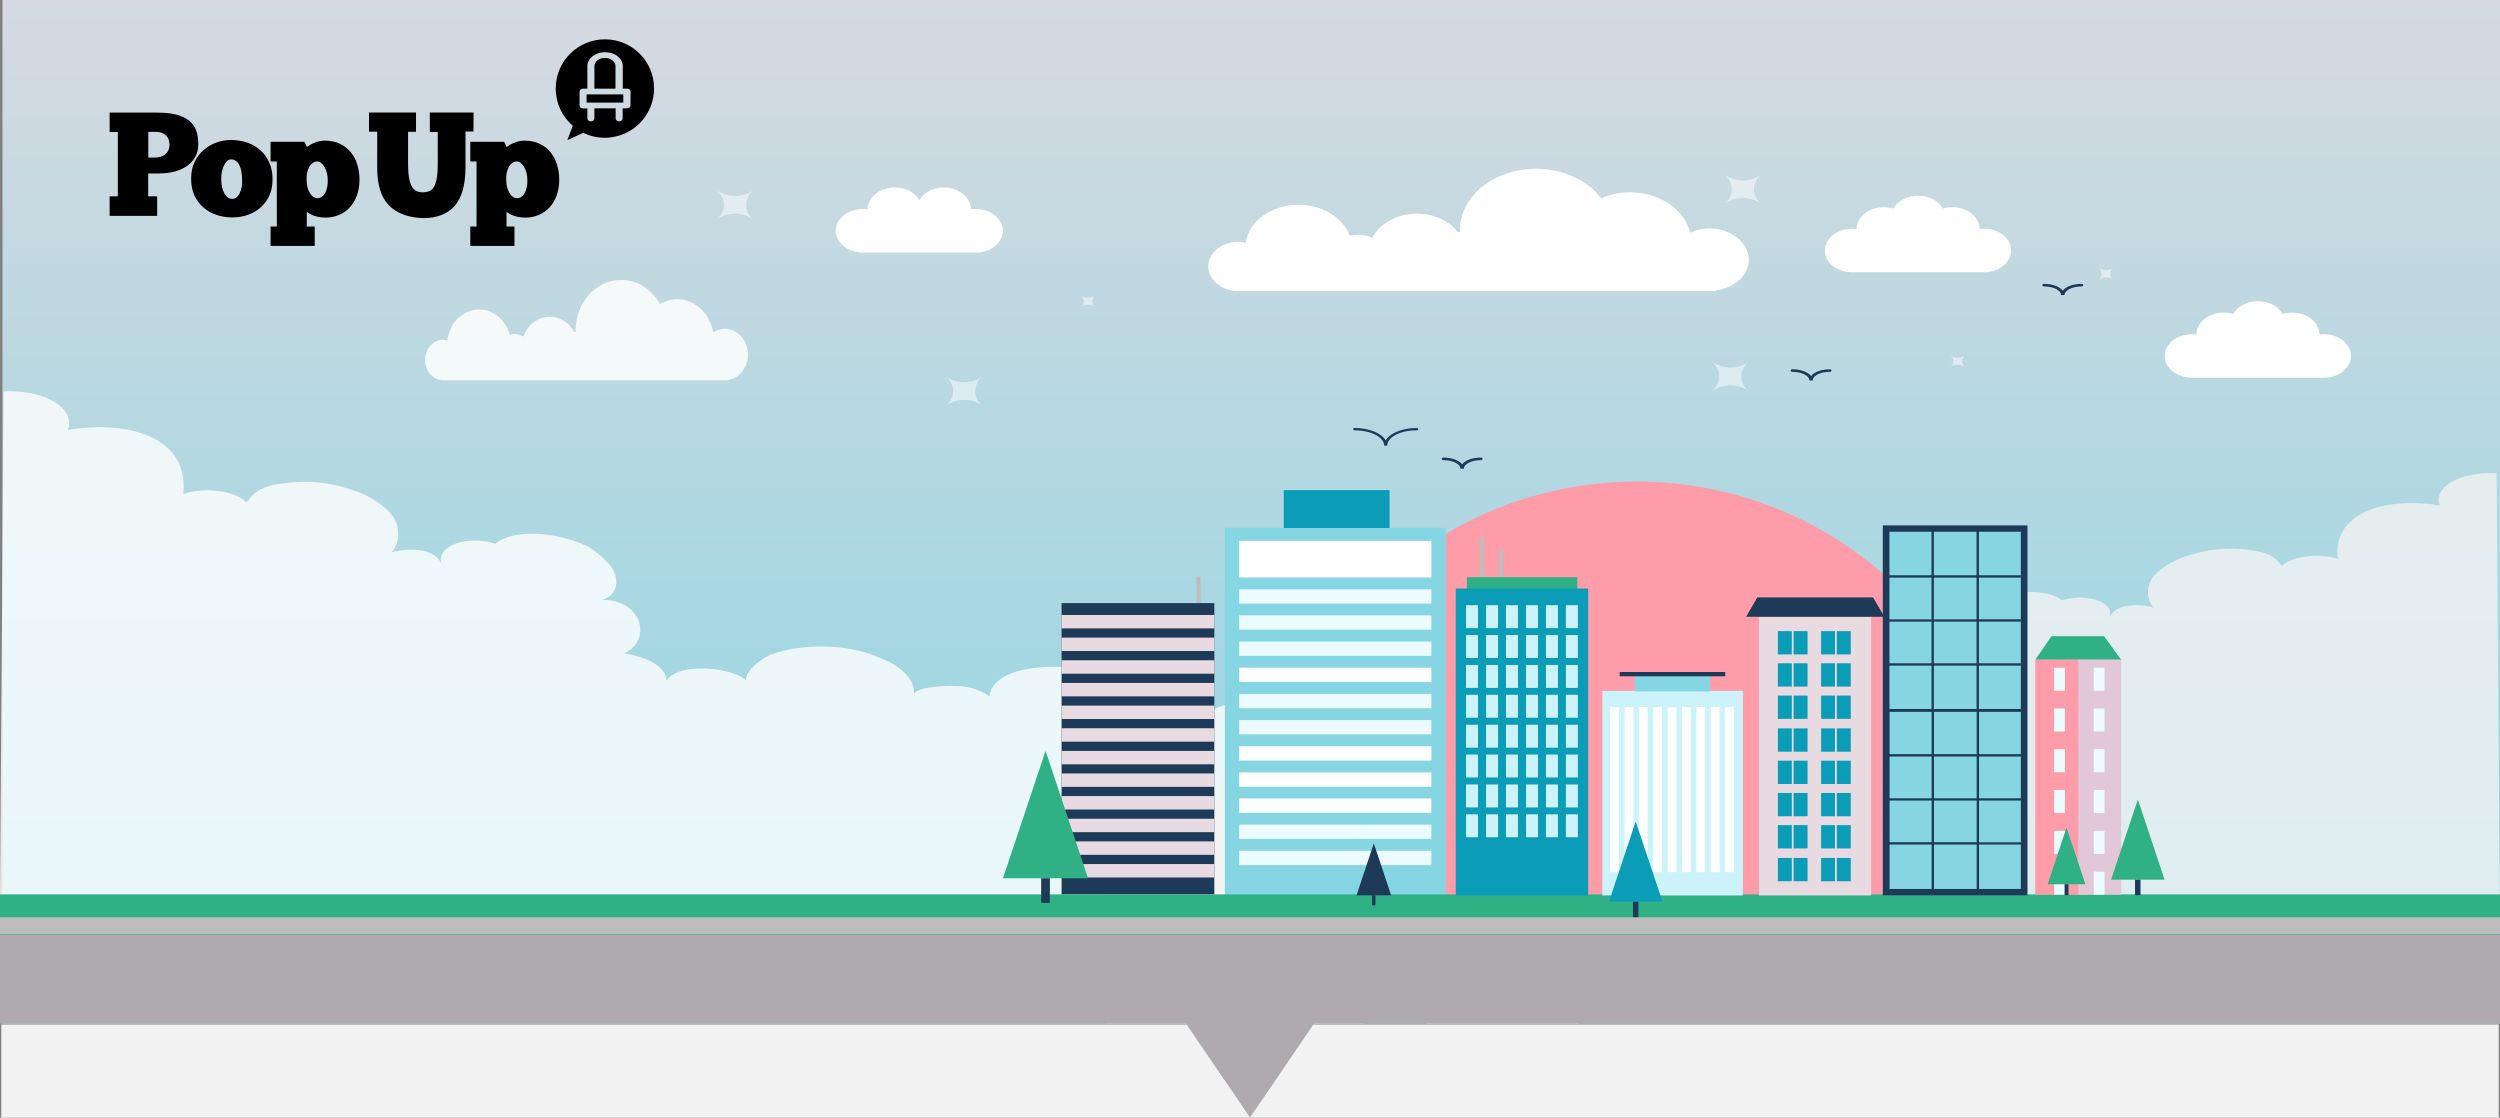 <?xml version="1.0" encoding="utf-8"?>
<!-- Generator: Adobe Illustrator 21.0.0, SVG Export Plug-In . SVG Version: 6.00 Build 0)  -->
<svg version="1.1" id="Layer_1" xmlns="http://www.w3.org/2000/svg" xmlns:xlink="http://www.w3.org/1999/xlink" x="0px" y="0px"
	 viewBox="0 0 1920 858.3" style="enable-background:new 0 0 1920 858.3;" xml:space="preserve">
<rect x="0" y="0" width="1920" height="858.3" fill="#808080" stroke="none"/>
<style type="text/css">
	.st0{fill:#F2F2F2;}
	.st1{fill:url(#SVGID_1_);}
	.st2{fill:url(#SVGID_2_);}
	.st3{clip-path:url(#SVGID_7_);}
	.st4{clip-path:url(#SVGID_8_);fill:url(#SVGID_9_);}
	.st5{opacity:0.8;fill:url(#SVGID_10_);enable-background:new    ;}
	.st6{clip-path:url(#SVGID_15_);}
	.st7{clip-path:url(#SVGID_16_);fill:url(#SVGID_17_);}
	.st8{opacity:0.8;fill:#F2F2F2;enable-background:new    ;}
	.st9{clip-path:url(#SVGID_22_);}
	.st10{clip-path:url(#SVGID_23_);fill:url(#XMLID_4_);}
	.st11{fill:url(#XMLID_5_);}
	.st12{clip-path:url(#SVGID_28_);}
	.st13{clip-path:url(#SVGID_29_);fill:url(#XMLID_7_);}
	.st14{opacity:0.84;fill:url(#XMLID_8_);}
	.st15{fill:#1D3A58;}
	.st16{opacity:0.5;fill:#FFFFFF;enable-background:new    ;}
	.st17{clip-path:url(#SVGID_34_);}
	.st18{clip-path:url(#SVGID_35_);fill:url(#SVGID_36_);}
	.st19{fill:url(#SVGID_37_);}
	.st20{clip-path:url(#SVGID_42_);}
	.st21{clip-path:url(#SVGID_43_);fill:url(#SVGID_44_);}
	.st22{fill:url(#SVGID_45_);}
	.st23{clip-path:url(#SVGID_50_);}
	.st24{clip-path:url(#SVGID_51_);fill:url(#SVGID_52_);}
	.st25{fill:url(#SVGID_53_);}
	.st26{fill:#FE9CA9;}
	.st27{fill:#85D6E2;}
	.st28{fill:#FFFFFF;}
	.st29{fill:#EBFBFF;}
	.st30{fill:#0B9DB8;}
	.st31{fill:#30B085;}
	.st32{fill:#E2C7D6;}
	.st33{fill:#BDBDBD;}
	.st34{fill:#E7DAE1;}
	.st35{fill:#AFAAAD;}
	.st36{fill:#CCF3FA;}
</style>
<g id="Layer_2">
</g>
<rect x="1" y="786.8" class="st0" width="1918" height="72.4"/>
<g id="Layer_1_1_">
	
		<linearGradient id="SVGID_1_" gradientUnits="userSpaceOnUse" x1="1071.3" y1="72.1" x2="1071.3" y2="105.5" gradientTransform="matrix(1 0 0 -1 0 858)">
		<stop  offset="0" style="stop-color:#85D6E2"/>
		<stop  offset="1" style="stop-color:#E7DAE1"/>
	</linearGradient>
	<polygon class="st1" points="1047.4,785.9 1022.8,752.5 1119.8,752.5 1095.2,785.9 	"/>
	
		<linearGradient id="SVGID_2_" gradientUnits="userSpaceOnUse" x1="960.95" y1="29" x2="960.95" y2="1031.1" gradientTransform="matrix(1 0 0 -1 0 858)">
		<stop  offset="0" style="stop-color:#85D6E2"/>
		<stop  offset="1" style="stop-color:#E7DAE1"/>
	</linearGradient>
	<path class="st2" d="M1.9-173.1v959h908.8l21.9,32h26.8l21.8-32H1920v-959L1.9-173.1L1.9-173.1z M934.6,820.9l5.5,8.1h11.7l5.5-8.1
		l1.6-2.3H933L934.6,820.9z"/>
	<g>
		<g>
			<g>
				<defs>
					<polygon id="SVGID_3_" points="1,1 2,1 1,2 					"/>
				</defs>
				<clipPath id="SVGID_4_">
					<use xlink:href="#SVGID_3_"  style="overflow:visible;"/>
				</clipPath>
			</g>
			<g>
				<defs>
					<polygon id="SVGID_5_" points="1,1 2,1 1,2 					"/>
				</defs>
				<defs>
					<polygon id="SVGID_6_" points="-1,-1 -2,-1 -1,-2 					"/>
				</defs>
				<clipPath id="SVGID_7_">
					<use xlink:href="#SVGID_5_"  style="overflow:visible;"/>
				</clipPath>
				<clipPath id="SVGID_8_" class="st3">
					<use xlink:href="#SVGID_6_"  style="overflow:visible;"/>
				</clipPath>
				
					<linearGradient id="SVGID_9_" gradientUnits="userSpaceOnUse" x1="4678.907" y1="466.71" x2="5182.633" y2="-405.769" gradientTransform="matrix(-1 0 0 1 5461.514 602)">
					<stop  offset="0" style="stop-color:#1A1A1A"/>
					<stop  offset="1" style="stop-color:#B3B3B3"/>
				</linearGradient>
				<path class="st4" d="M449.3,474c-20.6-9.4-53.7-13.6-69.1-1.2c-19.7-6.5-45.5,0.3-41.4,15.5c-4.5-11.9-24.6-12.8-38.5-8.8
					c7.2-7.2,6.4-20.6,1-28c-5.2-7.3-17.1-15.1-27.1-18.7c-20-7.2-36.7-9.2-58.4-6.2c-12.8,1.8-20,5-26.6,14.5
					c-9.5-9.5-33.1-11.9-48.6-6.5c4.7-42.8-40.8-57.2-88.8-49.2c0.7-1.5,1.1-3.1,1.1-4.7c0.4-15.2-22.6-26.2-50.4-24.9L0,744.7v76.1
					h1212V716.3c0.5-18.4-10.2-44-71.4-44c-5-8.5-13.8-15.5-30.5-16.4c6.1-21-7.5-33.4-32-42.6c-13.3-5-22-7.7-37.7-7
					c-10.9,0.5-30,2.8-37.1,8.2c0-11.3-21.3-20.9-31.8-20.9c-12.1,0-25.6,0.5-35.6,4.7c-5.4,2.3-15.9,8-15.4,12.2
					c-4.4-3.9-22.1-8.9-36.5-1c0-3.6-2.7-6.9-9.4-9.7c-4-1.6-14.4-2.8-18.4-1.6c3.6-5.8,1.5-13.3-3.1-18.1
					c-7.5-7.9-15.6-10.9-26.2-11.9c-33.8-3.3-64.8,2.8-67.2,21.7c-8.4-5.5-16.1-7.9-28.9-7.9c-10.2,0-29.6,1.2-29.6,7.8
					c3.2-9-6.2-20.4-19-26.4c-7.6-3.5-13.6-6.1-22.6-8.4c-20.2-5.1-49.1-4.3-68.2,3.1c-3.8,1.5-18.8,10.5-18.8,19.6
					c-7.8-8.8-50.5-15.2-61.1,0.3c0-11.3-15.4-18.1-32.1-21.1c21.1-9.6,14.3-41-17.1-41.1c11-3,14.2-14.2,7-25.2
					C469.6,490.7,459.7,478.8,449.3,474z"/>
			</g>
		</g>
	</g>
	
		<linearGradient id="SVGID_10_" gradientUnits="userSpaceOnUse" x1="274.565" y1="714.361" x2="787.031" y2="-173.256" gradientTransform="matrix(1 0 0 -1 0 858)">
		<stop  offset="0" style="stop-color:#FFFFFF"/>
		<stop  offset="1" style="stop-color:#FFFFFF"/>
	</linearGradient>
	<path class="st5" d="M1208.2,643c-1.4-2.7-3.2-5.4-5.6-7.9c-1.7-1.8-3.7-3.6-6.1-5.3c-2.2-1.6-4.8-3.1-7.7-4.4
		c-4.5-2.1-9.7-3.9-15.9-5.3c-0.3-0.1-0.6-0.1-0.9-0.2c-2-0.4-4-0.8-6.2-1.1c-2.9-0.5-6-0.8-9.2-1.1c-2-0.2-4-0.3-6.1-0.4
		c-2.9-0.1-6-0.2-9.2-0.2c-0.2,0-0.5,0-0.7,0c-1.5-2.5-3.3-4.9-5.5-7c-2.5-2.4-5.5-4.4-9.2-6c-2.3-1-5-1.8-7.9-2.4
		c-2.3-0.5-4.9-0.8-7.6-1c-0.1,0-0.2,0-0.3,0c0.1-0.4,0.2-0.7,0.3-1.1c1.6-6,1.5-11.3,0-16c-0.9-2.8-2.3-5.4-4.2-7.8l0,0
		c-2.1-2.8-4.9-5.3-8.1-7.6c-2-1.4-4.2-2.8-6.5-4.1c-4-2.2-8.5-4.2-13.4-6c-5.6-2.1-10.3-3.8-15.2-5c-6.7-1.7-13.4-2.4-22.5-2
		c-5.1,0.2-11.9,0.9-18.5,2c-7.5,1.3-14.8,3.3-18.6,6.2c0-2.1-0.8-4.2-2.1-6.2c-2.1-3.1-5.5-5.9-9.4-8.2c-0.5-0.3-1-0.6-1.5-0.9
		c-6.4-3.5-13.8-5.6-18.7-5.6c-6.5,0-13.3,0.1-19.8,0.9c-3.8,0.4-7.6,1.1-11,2.1c-1.7,0.5-3.3,1-4.8,1.7c-1,0.4-2.1,0.9-3.3,1.5
		c-4,2-8.8,4.9-10.9,7.7c-0.8,1-1.3,2.1-1.2,3c-1.1-1-3.2-2.1-5.8-3c-6.5-2.3-16.8-3.5-26.3,0c-1.5,0.5-3,1.2-4.4,2
		c0-0.7-0.1-1.4-0.3-2c-0.9-2.8-3.7-5.4-9.1-7.7c-4-1.6-14.4-2.8-18.4-1.6c0.2-0.3,0.4-0.7,0.5-1c1.1-2.2,1.5-4.7,1.2-7.1
		c-0.4-3.7-2.2-7.3-4.8-10c-0.1-0.1-0.2-0.2-0.3-0.3c-3-3.1-6-5.4-9.3-7.1c-4.9-2.6-10.3-3.9-16.6-4.5c-3.9-0.4-7.8-0.6-11.6-0.8
		c-29-1-53.5,5.8-55.6,22.5c-8.4-5.5-16.1-7.9-28.9-7.9c-9.3,0-26.2,1-29.2,6.2c1.6-8.7-7.4-19.1-19.4-24.8
		c-7.6-3.5-13.6-6.1-22.6-8.4c-20.2-5.1-49.1-4.3-68.2,3.1c-3.8,1.5-18.8,10.5-18.8,19.6c-7.8-8.8-50.5-15.2-61.1,0.3
		c0-11.3-15.4-18.1-32.1-21.1c21.1-9.6,14.3-41-17.1-41.1c11-3,14.2-14.2,7-25.2c0.3,0-9.6-11.8-20-16.6
		c-20.6-9.4-53.7-13.6-69.1-1.2c-19.7-6.5-45.5,0.3-41.4,15.5c-4.5-11.9-24.6-12.8-38.5-8.8c7.2-7.2,6.4-20.6,1-28
		c-5.2-7.3-17.1-15.1-27.1-18.7c-20-7.2-36.7-9.2-58.4-6.2c-12.8,1.8-20,5-26.6,14.5c-9.5-9.5-33.1-11.9-48.6-6.5
		c4.7-42.8-40.8-57.2-88.8-49.2c0.7-1.5,1.1-3.1,1.1-4.7c0.4-15.2-22.6-26.2-50.4-24.9l-0.6,93.3L0,686.9v2.5v96.5h910.7l21.9,32
		h26.8l21.8-32H1212V661C1212.2,655.4,1211.2,649,1208.2,643z M934.6,820.9h22.7l1.6-2.3H933L934.6,820.9z"/>
	<g>
		<g>
			<g>
				<defs>
					<polygon id="SVGID_11_" points="1,1 2,1 1,2 					"/>
				</defs>
				<clipPath id="SVGID_12_">
					<use xlink:href="#SVGID_11_"  style="overflow:visible;"/>
				</clipPath>
			</g>
			<g>
				<defs>
					<polygon id="SVGID_13_" points="1,1 2,1 1,2 					"/>
				</defs>
				<defs>
					<polygon id="SVGID_14_" points="-1,-1 -2,-1 -1,-2 					"/>
				</defs>
				<clipPath id="SVGID_15_">
					<use xlink:href="#SVGID_13_"  style="overflow:visible;"/>
				</clipPath>
				<clipPath id="SVGID_16_" class="st6">
					<use xlink:href="#SVGID_14_"  style="overflow:visible;"/>
				</clipPath>
				
					<linearGradient id="SVGID_17_" gradientUnits="userSpaceOnUse" x1="915.054" y1="436.471" x2="1350.22" y2="-317.258" gradientTransform="matrix(1 0 0 1 314.473 602)">
					<stop  offset="0" style="stop-color:#1A1A1A"/>
					<stop  offset="1" style="stop-color:#B3B3B3"/>
				</linearGradient>
				<path class="st7" d="M1522.8,529.3c18.2-7.9,47.5-11.4,61-1c17.4-5.4,40.2,0.3,36.6,12.9c4-9.9,21.8-10.7,34-7.3
					c-6.4-6-5.6-17.1-0.9-23.3c4.6-6.1,15.1-12.6,23.9-15.6c17.7-6,32.4-7.7,51.6-5.2c11.3,1.5,17.7,4.2,23.5,12.1
					c8.4-7.9,29.2-10,43-5.4c-4.1-35.7,36-47.7,78.5-41.1c-0.6-1.2-1-2.6-1-3.9c-0.4-12.7,20-21.9,44.5-20.8l2.4,324.4v63.5H848.7
					v-87.2c-0.5-15.3,9-36.7,63.1-36.7c4.4-7.1,12.2-13,27-13.7c-5.4-17.5,6.6-27.8,28.2-35.5c11.8-4.2,19.4-6.5,33.3-5.8
					c9.6,0.5,26.6,2.3,32.8,6.8c0-9.4,18.9-17.4,28.1-17.4c10.7,0,22.7,0.4,31.4,3.9c4.8,1.9,14,6.7,13.6,10.2
					c3.9-3.3,19.6-7.5,32.3-0.8c0-3,2.4-5.8,8.3-8c3.5-1.4,12.8-2.3,16.2-1.3c-3.2-4.9-1.3-11.1,2.8-15.1c6.6-6.6,13.8-9.1,23.1-9.9
					c29.9-2.7,57.3,2.3,59.4,18.1c7.4-4.6,14.2-6.6,25.5-6.6c9,0,26.2,1,26.2,6.5c-2.9-7.5,5.5-17,16.8-22c6.7-3,12-5.1,19.9-7
					c17.9-4.2,43.4-3.6,60.3,2.6c3.3,1.2,16.6,8.7,16.6,16.3c6.9-7.3,44.6-12.7,54,0.2c0-9.4,13.6-15.1,28.4-17.6
					c-18.7-8-12.7-34.2,15.1-34.3c-9.7-2.5-12.6-11.8-6.2-21C1504.9,543.2,1513.7,533.3,1522.8,529.3z"/>
			</g>
		</g>
	</g>
	<path class="st8" d="M1919.9,687.7v98.2H981.1l-21.8,32h-26.8l-21.9-32h-62v-122c0-0.1,0-0.2,0-0.3c0-2.3,0.1-4.7,0.6-7.1
		c0.7-3.4,2.1-7,4.4-10.3c1.7-2.5,4-4.9,7-7.1c6.1-4.6,15.1-8.3,28-10.3c6.6-1,14.2-1.6,23.1-1.6c1.2-2,2.7-3.8,4.5-5.5
		c3.8-3.5,9-6.3,16.3-7.5c1.9-0.3,4-0.5,6.2-0.7c-2.3-7.4-1.5-13.5,1.9-18.7c2.7-4.1,6.9-7.6,12.5-10.7c4-2.2,8.6-4.2,13.8-6.1
		c5.3-1.9,9.7-3.4,14.2-4.4l0,0c0.8-0.2,1.6-0.3,2.5-0.5c4.9-0.9,10-1.2,16.6-0.9c3,0.2,6.8,0.4,10.7,0.9c8.5,1,17.9,2.8,22.1,5.9
		c0-2.1,0.9-4,2.4-5.9c3.1-3.8,8.8-7,14.4-9.1c4.1-1.5,8.2-2.4,11.3-2.4c8.9,0,18.7,0.3,26.8,2.4c1.6,0.4,3.2,0.9,4.6,1.5
		c1.5,0.6,3.5,1.5,5.5,2.6c4.2,2.2,8.4,5.2,8.1,7.6l0,0l0,0c0.9-0.7,2.3-1.5,4.2-2.2c2.1-0.8,4.7-1.4,7.6-1.8
		c2.5-0.3,5.2-0.4,7.9-0.2c3,0.2,6.2,0.8,9.2,2c1.2,0.4,2.3,0.9,3.4,1.5c0-1.8,0.8-3.5,2.8-5.1c1.3-1.1,3.1-2,5.5-2.9
		c0.9-0.4,2.2-0.7,3.7-1c1.9-0.3,4.1-0.6,6.1-0.7c2.6-0.1,5,0,6.4,0.4c-1.8-2.8-2-6-1-9c0.6-2,1.7-3.8,3.2-5.4
		c0.2-0.2,0.4-0.5,0.7-0.7c2-2,4-3.6,6.2-4.9c2.9-1.8,5.9-3,9.2-3.8c1.9-0.5,4-0.8,6.1-1c0.5-0.1,1.1-0.1,1.6-0.2
		c2.6-0.2,5.1-0.4,7.6-0.5c2.1-0.1,4.1-0.2,6.1-0.2c3.2,0,6.2,0,9.2,0.2c2.7,0.2,5.4,0.4,7.9,0.8c3.9,0.5,7.6,1.3,10.9,2.3
		c2.2,0.6,4.2,1.4,6,2.2c2.6,1.2,4.9,2.6,6.7,4.3c2.1,1.8,3.6,4,4.4,6.4c0.3,0.8,0.5,1.7,0.6,2.6c2-1.3,4-2.3,6.1-3.2
		c1.4-0.6,2.8-1.1,4.3-1.5c2.1-0.6,4.3-1.1,6.7-1.4c1.4-0.2,2.8-0.3,4.3-0.4c1.3-0.1,2.7-0.1,4.1-0.1c0.8,0,1.7,0,2.6,0
		c1.4,0,2.9,0.1,4.4,0.2c2.2,0.1,4.5,0.3,6.7,0.6c1.5,0.2,2.9,0.4,4.3,0.7c2.8,0.6,5.2,1.4,6.7,2.5c0.5,0.3,0.8,0.7,1.1,1.2
		c-0.7-3.3,0.6-6.8,3.2-10.2c1.1-1.4,2.3-2.7,3.8-4c2.8-2.5,6.3-4.7,10.2-6.4c5.5-2.5,10.1-4.3,16-6c1.2-0.3,2.5-0.7,3.9-1
		c4.4-1,9.2-1.8,14.2-2.2c4.7-0.4,9.6-0.6,14.5-0.5c2.4,0,4.7,0.2,7.1,0.4c8.9,0.7,17.4,2.3,24.5,4.9c0.8,0.3,2.3,1,4,2
		c2.6,1.5,5.8,3.7,8.3,6.2c0.5,0.5,1,1,1.4,1.6c1.7,2.1,2.9,4.3,2.9,6.5c1.4-1.5,4.2-3,7.8-4.2c4.3-1.5,9.8-2.6,15.6-3.1
		c3-0.3,6-0.4,9-0.3c1.7,0,3.4,0.2,5.1,0.4c4.3,0.5,8.3,1.5,11.4,3.2c1.2,0.6,2.3,1.4,3.2,2.2c0.7,0.6,1.3,1.3,1.8,2
		c0-0.7,0.1-1.4,0.2-2c0.2-0.8,0.4-1.5,0.8-2.2c2.2-4.5,7.8-7.9,14.8-10.3c0.6-0.2,1.2-0.4,1.8-0.6c3.4-1,7.1-1.9,10.8-2.5
		c-9.3-4-12.5-12.4-9.9-19.9c0.2-0.6,0.4-1.2,0.7-1.8c1.9-4,5.5-7.7,10.8-10c3.7-1.6,8.2-2.6,13.5-2.6c-9.1-2.4-12.2-10.7-7.2-19.4
		c0.3-0.5,0.6-1.1,1-1.6c0,0,0,0,0.1-0.1c0.8-0.8,6.4-6.9,13-11.2c0.6-0.4,1.2-0.8,1.8-1.1c1-0.6,2-1.1,3-1.5
		c8.3-3.6,18.9-6.3,29.2-7.2c1.7-0.2,3.4-0.2,5.1-0.3c10.5-0.3,20.4,1.5,26.7,6.4c17.4-5.4,40.2,0.3,36.6,12.9
		c4-9.9,21.8-10.7,34-7.3c-6.4-6-5.6-17.1-0.9-23.3c4.6-6.1,15.1-12.6,23.9-15.6c17.7-6,32.4-7.7,51.6-5.2
		c11.3,1.5,17.7,4.2,23.5,12.1c8.4-7.9,29.2-10,43-5.4c-4.1-35.7,36-47.7,78.5-41.1c-0.6-1.2-1-2.6-1-3.9
		c-0.4-12.7,20-21.9,44.5-20.8l2.4,323.6L1919.9,687.7z"/>
	<g>
		<g>
			<g>
				<defs>
					<polygon id="SVGID_18_" points="1,1 2,1 1,2 					"/>
				</defs>
				<clipPath id="SVGID_19_">
					<use xlink:href="#SVGID_18_"  style="overflow:visible;"/>
				</clipPath>
			</g>
			<g>
				<defs>
					<polygon id="SVGID_20_" points="1,1 2,1 1,2 					"/>
				</defs>
				<defs>
					<polygon id="SVGID_21_" points="-1,-1 -2,-1 -1,-2 					"/>
				</defs>
				<clipPath id="SVGID_22_">
					<use xlink:href="#SVGID_20_"  style="overflow:visible;"/>
				</clipPath>
				<clipPath id="SVGID_23_" class="st9">
					<use xlink:href="#SVGID_21_"  style="overflow:visible;"/>
				</clipPath>
				
					<linearGradient id="XMLID_4_" gradientUnits="userSpaceOnUse" x1="927.9" y1="-425.4" x2="1343.1" y2="-425.4" gradientTransform="matrix(1 0 0 1 0 602)">
					<stop  offset="0" style="stop-color:#4D4D4D"/>
					<stop  offset="0.974" style="stop-color:#FAFAFA"/>
					<stop  offset="1" style="stop-color:#FFFFFF"/>
				</linearGradient>
				<path id="XMLID_3_" class="st10" d="M1312.9,175.4c-5.4,0-10.5,1.3-14.9,3.3c-4-17.6-23.2-31-46.3-31c-8,0-15.4,1.7-22,4.6
					c-10.3-13.6-28.7-22.7-49.9-22.7c-32.3,0-58.5,21-58.5,46.9c0,0.6,0.2,1.1,0.2,1.6c-0.1,0-0.1,0-0.2,0c-0.6,0-1,0.2-1.6,0.3
					c-6.5-8.5-18.1-14.3-31.5-14.3c-15.5,0-28.7,7.7-34.2,18.5c-3.6-1.5-7.6-2.4-11.9-2.4c-1.9,0-3.6,0.6-5.4,0.9
					c-5-13.7-20.7-23.8-39.4-23.8c-21.1,0-38.2,12.7-40.7,29.1c-1.7-0.3-3.3-0.8-5.1-0.8c-13.1,0-23.6,8.5-23.6,19s10.6,19,23.6,19
					h171.7h42.5h152.2V223c14.2-1.8,25.2-11.7,25.2-23.6C1342.8,186.2,1329.4,175.4,1312.9,175.4z"/>
			</g>
		</g>
	</g>
	
		<linearGradient id="XMLID_5_" gradientUnits="userSpaceOnUse" x1="927.9" y1="-425.4" x2="1343.1" y2="-425.4" gradientTransform="matrix(1 0 0 1 0 602)">
		<stop  offset="0" style="stop-color:#FFFFFF"/>
		<stop  offset="0.974" style="stop-color:#FFFFFF"/>
		<stop  offset="1" style="stop-color:#FFFFFF"/>
	</linearGradient>
	<path id="XMLID_2172_" class="st11" d="M1312.9,175.4c-5.4,0-10.5,1.3-14.9,3.3c-4-17.6-23.2-31-46.3-31c-8,0-15.4,1.7-22,4.6
		c-10.3-13.6-28.7-22.7-49.9-22.7c-32.3,0-58.5,21-58.5,46.9c0,0.6,0.2,1.1,0.2,1.6c-0.1,0-0.1,0-0.2,0c-0.6,0-1,0.2-1.6,0.3
		c-6.5-8.5-18.1-14.3-31.5-14.3c-15.5,0-28.7,7.7-34.2,18.5c-3.6-1.5-7.6-2.4-11.9-2.4c-1.9,0-3.6,0.6-5.4,0.9
		c-5-13.7-20.7-23.8-39.4-23.8c-21.1,0-38.2,12.7-40.7,29.1c-1.7-0.3-3.3-0.8-5.1-0.8c-13.1,0-23.6,8.5-23.6,19s10.6,19,23.6,19
		h171.7h42.5h152.2V223c14.2-1.8,25.2-11.7,25.2-23.6C1342.8,186.2,1329.4,175.4,1312.9,175.4z"/>
	<g>
		<g>
			<g>
				<defs>
					<polygon id="SVGID_24_" points="1,1 2,1 1,2 					"/>
				</defs>
				<clipPath id="SVGID_25_">
					<use xlink:href="#SVGID_24_"  style="overflow:visible;"/>
				</clipPath>
			</g>
			<g>
				<defs>
					<polygon id="SVGID_26_" points="1,1 2,1 1,2 					"/>
				</defs>
				<defs>
					<polygon id="SVGID_27_" points="-1,-1 -2,-1 -1,-2 					"/>
				</defs>
				<clipPath id="SVGID_28_">
					<use xlink:href="#SVGID_26_"  style="overflow:visible;"/>
				</clipPath>
				<clipPath id="SVGID_29_" class="st12">
					<use xlink:href="#SVGID_27_"  style="overflow:visible;"/>
				</clipPath>
				
					<linearGradient id="XMLID_7_" gradientUnits="userSpaceOnUse" x1="277.3" y1="-360.8" x2="579.3" y2="-360.8" gradientTransform="matrix(1 0 0 1 0 602)">
					<stop  offset="0" style="stop-color:#4D4D4D"/>
					<stop  offset="0.974" style="stop-color:#FAFAFA"/>
					<stop  offset="1" style="stop-color:#FFFFFF"/>
				</linearGradient>
				<path id="XMLID_2_" class="st13" d="M557.5,240c-4,0-7.6,1.3-10.8,3.3c-2.9-17.6-16.9-31-33.7-31c-5.8,0-11.2,1.7-16,4.6
					c-7.5-13.6-20.8-22.7-36.3-22.7c-23.5,0-42.6,21-42.6,46.9c0,0.6,0.1,1.1,0.1,1.6c-0.1,0-0.1,0-0.1,0c-0.4,0-0.8,0.2-1.2,0.3
					c-4.7-8.5-13.2-14.3-22.9-14.3c-11.3,0-20.9,7.7-24.9,18.5c-2.6-1.5-5.5-2.4-8.6-2.4c-1.4,0-2.6,0.6-4,0.9
					c-3.7-13.7-15-23.8-28.7-23.8c-15.3,0-27.8,12.7-29.6,29.1c-1.2-0.3-2.4-0.8-3.7-0.8c-9.5,0-17.2,8.5-17.2,19s7.7,19,17.2,19
					h124.9h30.9H561v-0.4c10.4-1.8,18.3-11.7,18.3-23.6C579.3,250.7,569.5,240,557.5,240z"/>
			</g>
		</g>
	</g>
	
		<linearGradient id="XMLID_8_" gradientUnits="userSpaceOnUse" x1="326.577" y1="-348.518" x2="574.489" y2="-348.518" gradientTransform="matrix(1 0 0 1 0 602)">
		<stop  offset="0" style="stop-color:#FFFFFF"/>
		<stop  offset="0.974" style="stop-color:#FFFFFF"/>
		<stop  offset="1" style="stop-color:#FFFFFF"/>
	</linearGradient>
	<path id="XMLID_6_" class="st14" d="M556.6,252.5c-3.3,0-6.2,1.1-8.9,2.7c-2.4-14.4-13.9-25.4-27.7-25.4c-4.8,0-9.2,1.4-13.1,3.8
		c-6.2-11.2-17.1-18.6-29.8-18.6c-19.3,0-35,17.2-35,38.5c0,0.5,0.1,0.9,0.1,1.3c-0.1,0-0.1,0-0.1,0c-0.3,0-0.7,0.2-1,0.2
		c-3.9-7-10.8-11.7-18.8-11.7c-9.3,0-17.2,6.3-20.4,15.2c-2.1-1.2-4.5-2-7.1-2c-1.1,0-2.1,0.5-3.3,0.7c-3-11.2-12.3-19.5-23.6-19.5
		c-12.6,0-22.8,10.4-24.3,23.9c-1-0.2-2-0.7-3-0.7c-7.8,0-14.1,7-14.1,15.6c0,8.6,6.3,15.6,14.1,15.6h102.5h25.4h90.9v-0.3
		c8.5-1.5,15-9.6,15-19.4C574.5,261.3,566.4,252.5,556.6,252.5z"/>
	<g>
		<g>
			<path class="st15" d="M1065.4,342.2h-2.4c0-6.5-10.2-11.7-22.6-11.7c-0.7,0-1.2-0.4-1.2-0.9s0.5-0.9,1.2-0.9
				c11.1,0,20.6,4,23.8,9.5c3.2-5.5,12.7-9.5,23.8-9.5c0.6,0,1.2,0.4,1.2,0.9s-0.5,0.9-1.2,0.9
				C1075.6,330.4,1065.4,335.7,1065.4,342.2z"/>
		</g>
		<g>
			<path class="st15" d="M1124.2,360h-2.6c0-3.7-5.9-6.6-13.1-6.6c-0.7,0-1.3-0.5-1.3-1c0-0.6,0.6-1,1.3-1c6.5,0,12,2.1,14.4,5.2
				c2.4-3.1,7.9-5.2,14.4-5.2c0.7,0,1.3,0.5,1.3,1c0,0.6-0.6,1-1.3,1C1130,353.4,1124.2,356.4,1124.2,360z"/>
		</g>
		<g>
			<path class="st15" d="M1392.2,292.2h-2.6c0-3.7-5.9-6.6-13.1-6.6c-0.7,0-1.3-0.5-1.3-1c0-0.6,0.6-1,1.3-1c6.5,0,12,2.1,14.4,5.2
				c2.4-3.1,7.9-5.2,14.4-5.2c0.7,0,1.3,0.5,1.3,1c0,0.6-0.6,1-1.3,1C1398.1,285.5,1392.2,288.5,1392.2,292.2z"/>
		</g>
		<g>
			<path class="st15" d="M1585.5,226.6h-2.6c0-3.7-5.9-6.6-13.1-6.6c-0.7,0-1.3-0.5-1.3-1c0-0.6,0.6-1,1.3-1c6.5,0,12,2.1,14.4,5.2
				c2.4-3.1,7.9-5.2,14.4-5.2c0.7,0,1.3,0.5,1.3,1c0,0.6-0.6,1-1.3,1C1591.4,220,1585.5,223,1585.5,226.6z"/>
		</g>
	</g>
	<path class="st16" d="M1314.3,277.4c8.1,6.5,8.2,16.9,0.1,23.4c8.1-6.5,20.9-6.5,29,0c-8.1-6.5-8-16.9,0.1-23.4
		C1335.5,283.9,1322.5,283.9,1314.3,277.4z"/>
	<path class="st16" d="M725.9,288.6c8.1,6.5,8.2,16.9,0.1,23.4c8.1-6.5,20.9-6.5,29,0c-8.1-6.5-8-16.9,0.1-23.4
		C747,295.2,734,295.2,725.9,288.6z"/>
	<path class="st16" d="M1323.9,133.6c8.1,6.5,8.2,16.9,0.1,23.4c8.1-6.5,20.9-6.5,29,0c-8.1-6.5-8-16.9,0.1-23.4
		C1345,140.2,1332,140.2,1323.9,133.6z"/>
	<path class="st16" d="M549.9,145.6c8.1,6.5,8.2,16.9,0.1,23.4c8.1-6.5,20.9-6.5,29,0c-8.1-6.5-8-16.9,0.1-23.4
		C571,152.2,558,152.2,549.9,145.6z"/>
	<path class="st16" d="M829.8,226.8c3.2,2.6,3.3,6.7,0,9.3c3.2-2.6,8.3-2.6,11.5,0c-3.2-2.6-3.2-6.7,0-9.3
		C838.2,229.4,833,229.4,829.8,226.8z"/>
	<path class="st16" d="M1497.8,272.8c3.2,2.6,3.3,6.7,0,9.3c3.2-2.6,8.3-2.6,11.5,0c-3.2-2.6-3.2-6.7,0-9.3
		C1506.2,275.4,1501,275.4,1497.8,272.8z"/>
	<path class="st16" d="M1611.6,205.6c3.2,2.6,3.3,6.7,0,9.3c3.2-2.6,8.3-2.6,11.5,0c-3.2-2.6-3.2-6.7,0-9.3
		C1620,208.1,1614.8,208.1,1611.6,205.6z"/>
	<g>
		<g>
			<g>
				<defs>
					<polygon id="SVGID_30_" points="1,1 2,1 1,2 					"/>
				</defs>
				<clipPath id="SVGID_31_">
					<use xlink:href="#SVGID_30_"  style="overflow:visible;"/>
				</clipPath>
			</g>
			<g>
				<defs>
					<polygon id="SVGID_32_" points="1,1 2,1 1,2 					"/>
				</defs>
				<defs>
					<polygon id="SVGID_33_" points="-1,-1 -2,-1 -1,-2 					"/>
				</defs>
				<clipPath id="SVGID_34_">
					<use xlink:href="#SVGID_32_"  style="overflow:visible;"/>
				</clipPath>
				<clipPath id="SVGID_35_" class="st17">
					<use xlink:href="#SVGID_33_"  style="overflow:visible;"/>
				</clipPath>
				
					<linearGradient id="SVGID_36_" gradientUnits="userSpaceOnUse" x1="1401.671" y1="-422.3" x2="1544.672" y2="-422.3" gradientTransform="matrix(1 0 0 1 0 602)">
					<stop  offset="0" style="stop-color:#4D4D4D"/>
					<stop  offset="0.974" style="stop-color:#FAFAFA"/>
					<stop  offset="1" style="stop-color:#FFFFFF"/>
				</linearGradient>
				<path class="st18" d="M1523.9,175.7c-1.2,0-2.4,0.1-3.6,0.2v-0.1c0-9.2-9.3-16.7-20.8-16.7c-2.6,0-5.1,0.4-7.4,1.1
					c-3.2-5.9-10.5-9.9-19-9.9s-15.8,4.1-19,9.9c-2.3-0.7-4.8-1.1-7.4-1.1c-11.5,0-20.8,7.5-20.8,16.7v0.1c-1.2-0.2-2.3-0.2-3.6-0.2
					c-11.5,0-20.8,7.5-20.8,16.7c0,8.8,8.5,16,19.2,16.6v0.1h103.7l0,0c11.2-0.3,20.1-7.6,20.1-16.7
					C1544.6,183.1,1535.3,175.7,1523.9,175.7z"/>
			</g>
		</g>
	</g>
	
		<linearGradient id="SVGID_37_" gradientUnits="userSpaceOnUse" x1="1401.671" y1="-422.3" x2="1544.672" y2="-422.3" gradientTransform="matrix(1 0 0 1 0 602)">
		<stop  offset="0" style="stop-color:#FFFFFF"/>
		<stop  offset="0.974" style="stop-color:#FFFFFF"/>
		<stop  offset="1" style="stop-color:#FFFFFF"/>
	</linearGradient>
	<path class="st19" d="M1523.9,175.7c-1.2,0-2.4,0.1-3.6,0.2v-0.1c0-9.2-9.3-16.7-20.8-16.7c-2.6,0-5.1,0.4-7.4,1.1
		c-3.2-5.9-10.5-9.9-19-9.9s-15.8,4.1-19,9.9c-2.3-0.7-4.8-1.1-7.4-1.1c-11.5,0-20.8,7.5-20.8,16.7v0.1c-1.2-0.2-2.3-0.2-3.6-0.2
		c-11.5,0-20.8,7.5-20.8,16.7c0,8.8,8.5,16,19.2,16.6v0.1h103.7l0,0c11.2-0.3,20.1-7.6,20.1-16.7
		C1544.6,183.1,1535.3,175.7,1523.9,175.7z"/>
	<g>
		<g>
			<g>
				<defs>
					<polygon id="SVGID_38_" points="1,1 2,1 1,2 					"/>
				</defs>
				<clipPath id="SVGID_39_">
					<use xlink:href="#SVGID_38_"  style="overflow:visible;"/>
				</clipPath>
			</g>
			<g>
				<defs>
					<polygon id="SVGID_40_" points="1,1 2,1 1,2 					"/>
				</defs>
				<defs>
					<polygon id="SVGID_41_" points="-1,-1 -2,-1 -1,-2 					"/>
				</defs>
				<clipPath id="SVGID_42_">
					<use xlink:href="#SVGID_40_"  style="overflow:visible;"/>
				</clipPath>
				<clipPath id="SVGID_43_" class="st20">
					<use xlink:href="#SVGID_41_"  style="overflow:visible;"/>
				</clipPath>
				
					<linearGradient id="SVGID_44_" gradientUnits="userSpaceOnUse" x1="1662.671" y1="-341.3" x2="1805.672" y2="-341.3" gradientTransform="matrix(1 0 0 1 0 602)">
					<stop  offset="0" style="stop-color:#4D4D4D"/>
					<stop  offset="0.974" style="stop-color:#FAFAFA"/>
					<stop  offset="1" style="stop-color:#FFFFFF"/>
				</linearGradient>
				<path class="st21" d="M1784.9,256.7c-1.2,0-2.4,0.1-3.6,0.2v-0.1c0-9.2-9.3-16.7-20.8-16.7c-2.6,0-5.1,0.4-7.4,1.1
					c-3.2-5.9-10.5-9.9-19-9.9s-15.8,4.1-19,9.9c-2.3-0.7-4.8-1.1-7.4-1.1c-11.5,0-20.8,7.5-20.8,16.7v0.1c-1.2-0.2-2.3-0.2-3.6-0.2
					c-11.5,0-20.8,7.5-20.8,16.7c0,8.8,8.5,16,19.2,16.6v0.1h103.7l0,0c11.2-0.3,20.1-7.6,20.1-16.7
					C1805.6,264.1,1796.3,256.7,1784.9,256.7z"/>
			</g>
		</g>
	</g>
	
		<linearGradient id="SVGID_45_" gradientUnits="userSpaceOnUse" x1="1662.671" y1="-341.3" x2="1805.672" y2="-341.3" gradientTransform="matrix(1 0 0 1 0 602)">
		<stop  offset="0" style="stop-color:#FFFFFF"/>
		<stop  offset="0.974" style="stop-color:#FFFFFF"/>
		<stop  offset="1" style="stop-color:#FFFFFF"/>
	</linearGradient>
	<path class="st22" d="M1784.9,256.7c-1.2,0-2.4,0.1-3.6,0.2v-0.1c0-9.2-9.3-16.7-20.8-16.7c-2.6,0-5.1,0.4-7.4,1.1
		c-3.2-5.9-10.5-9.9-19-9.9s-15.8,4.1-19,9.9c-2.3-0.7-4.8-1.1-7.4-1.1c-11.5,0-20.8,7.5-20.8,16.7v0.1c-1.2-0.2-2.3-0.2-3.6-0.2
		c-11.5,0-20.8,7.5-20.8,16.7c0,8.8,8.5,16,19.2,16.6v0.1h103.7l0,0c11.2-0.3,20.1-7.6,20.1-16.7
		C1805.6,264.1,1796.3,256.7,1784.9,256.7z"/>
	<g>
		<g>
			<g>
				<g>
					<defs>
						<polygon id="SVGID_46_" points="1,1 2,1 1,2 						"/>
					</defs>
					<clipPath id="SVGID_47_">
						<use xlink:href="#SVGID_46_"  style="overflow:visible;"/>
					</clipPath>
				</g>
				<g>
					<defs>
						<polygon id="SVGID_48_" points="1,1 2,1 1,2 						"/>
					</defs>
					<defs>
						<polygon id="SVGID_49_" points="-1,-1 -2,-1 -1,-2 						"/>
					</defs>
					<clipPath id="SVGID_50_">
						<use xlink:href="#SVGID_48_"  style="overflow:visible;"/>
					</clipPath>
					<clipPath id="SVGID_51_" class="st23">
						<use xlink:href="#SVGID_49_"  style="overflow:visible;"/>
					</clipPath>
					
						<linearGradient id="SVGID_52_" gradientUnits="userSpaceOnUse" x1="641.8" y1="-433" x2="770.2" y2="-433" gradientTransform="matrix(1 0 0 1 0 602)">
						<stop  offset="0" style="stop-color:#4D4D4D"/>
						<stop  offset="0.974" style="stop-color:#FAFAFA"/>
						<stop  offset="1" style="stop-color:#FFFFFF"/>
					</linearGradient>
					<path class="st24" d="M749.3,160.5c-1.2,0-2.4,0.1-3.6,0.3v-0.1c0-9.2-9.3-16.7-20.9-16.7c-8.3,0-15.5,3.9-18.8,9.6
						c-3.3-5.7-10.5-9.6-18.8-9.6c-11.5,0-20.9,7.5-20.9,16.7v0.1c-1.2-0.2-2.4-0.3-3.6-0.3c-11.5,0-20.9,7.5-20.9,16.7
						c0,8.8,8.5,16,19.3,16.7v0.1H750l0,0c11.2-0.3,20.2-7.7,20.2-16.7C770.2,168,760.8,160.5,749.3,160.5z"/>
				</g>
			</g>
		</g>
		
			<linearGradient id="SVGID_53_" gradientUnits="userSpaceOnUse" x1="641.8" y1="-433" x2="770.2" y2="-433" gradientTransform="matrix(1 0 0 1 0 602)">
			<stop  offset="0" style="stop-color:#FFFFFF"/>
			<stop  offset="0.974" style="stop-color:#FFFFFF"/>
			<stop  offset="1" style="stop-color:#FFFFFF"/>
		</linearGradient>
		<path class="st25" d="M749.3,160.5c-1.2,0-2.4,0.1-3.6,0.3v-0.1c0-9.2-9.3-16.7-20.9-16.7c-8.3,0-15.5,3.9-18.8,9.6
			c-3.3-5.7-10.5-9.6-18.8-9.6c-11.5,0-20.9,7.5-20.9,16.7v0.1c-1.2-0.2-2.4-0.3-3.6-0.3c-11.5,0-20.9,7.5-20.9,16.7
			c0,8.8,8.5,16,19.3,16.7v0.1H750l0,0c11.2-0.3,20.2-7.7,20.2-16.7C770.2,168,760.8,160.5,749.3,160.5z"/>
	</g>
	<polygon class="st26" points="1047.4,785.9 1022.8,752.5 1119.8,752.5 1095.2,785.9 	"/>
	<path class="st26" d="M1545,657.7c0,7.2-0.3,14.3-0.8,21.4c-0.1,1.5-0.2,2.9-0.4,4.4c0,0.2,0,0.5-0.1,0.7c-0.5,6-1.3,11.9-2.2,17.7
		c-0.7,4.6-1.5,9.2-2.5,13.7c0,0.1-0.1,0.3-0.1,0.4c-0.9,4.5-1.9,19.2-3.1,36.4H977.5c-1.1-17.1-2.1-31.9-3.1-36.4
		c0-0.1-0.1-0.3-0.1-0.4c-0.9-4.5-1.7-9.1-2.4-13.7c-0.9-5.9-1.6-11.8-2.2-17.8c0-0.2,0-0.5-0.1-0.7c-0.7-7.8-1.1-15.7-1.1-23.6
		c0-0.7,0-1.4,0-2.1c0-3.2,0.1-6.3,0.2-9.5c0.1-3.2,0.3-6.4,0.5-9.5c0.3-3.9,0.6-7.8,1-11.6c0.3-3.2,0.7-6.4,1.2-9.5
		c0.5-3.9,1.2-7.8,1.9-11.6c0.6-3.2,1.2-6.4,1.9-9.5c0.8-3.9,1.8-7.8,2.8-11.6c0.8-3.2,1.7-6.4,2.7-9.5c1.2-3.9,2.4-7.8,3.7-11.6
		c1.1-3.2,2.3-6.4,3.5-9.5c1.5-3.9,3.1-7.8,4.8-11.6c1.4-3.2,2.9-6.4,4.4-9.5c1.9-3.9,3.9-7.8,5.9-11.6c1.7-3.2,3.5-6.4,5.4-9.5
		c2.3-3.9,4.7-7.8,7.2-11.6c2.1-3.2,4.3-6.4,6.5-9.5c2.8-4,5.7-7.8,8.7-11.6c2.6-3.2,5.2-6.4,7.9-9.5c3.4-4,7-7.9,10.6-11.6
		c3.1-3.2,6.3-6.4,9.6-9.5c4.2-4,8.6-7.9,13.1-11.6c3.9-3.3,7.9-6.4,12-9.5c7.3-5.5,14.8-10.6,22.6-15.4c3.8-2.3,7.7-4.6,11.6-6.8
		c41.2-22.7,88.5-35.6,138.8-35.6c74,0,141.6,27.9,192.6,73.8c5.6,5,10.9,10.2,16.1,15.6c2,2.1,3.9,4.2,5.8,6.3
		c1.8,2,3.6,4.1,5.4,6.2c6.8,8,13.2,16.5,19.1,25.2c0.4,0.6,0.8,1.2,1.2,1.9c4.9,7.3,9.4,14.9,13.6,22.7c0.7,1.2,1.3,2.4,1.9,3.6
		c1.5,2.9,3,5.8,4.4,8.7c0.4,0.8,0.7,1.5,1.1,2.3c5.2,11.1,9.6,22.5,13.4,34.3c0.2,0.6,0.4,1.2,0.6,1.9c3.4,11,6.2,22.2,8.3,33.7
		c0.1,0.6,0.2,1.2,0.3,1.9c1.9,11,3.2,22.3,3.9,33.7c0,0.6,0.1,1.2,0.1,1.9C1544.9,648,1545,652.8,1545,657.7z"/>
	<g>
		<rect x="940.7" y="405.4" class="st27" width="169.7" height="282.2"/>
		<rect x="951.7" y="415.4" class="st28" width="147.6" height="28.1"/>
		<rect x="951.7" y="452.6" class="st29" width="147.6" height="11"/>
		<rect x="951.7" y="472.6" class="st29" width="147.6" height="11"/>
		<rect x="951.7" y="492.7" class="st29" width="147.6" height="11"/>
		<rect x="951.7" y="512.8" class="st28" width="147.6" height="11"/>
		<rect x="951.7" y="532.9" class="st29" width="147.6" height="11"/>
		<rect x="951.7" y="553" class="st29" width="147.6" height="11"/>
		<rect x="951.7" y="573.1" class="st28" width="147.6" height="11"/>
		<rect x="951.7" y="593.2" class="st28" width="147.6" height="11"/>
		<rect x="951.7" y="613.2" class="st28" width="147.6" height="11"/>
		<rect x="951.7" y="633.3" class="st29" width="147.6" height="11"/>
		<rect x="951.7" y="653.4" class="st29" width="147.6" height="11"/>
		<rect x="985.9" y="376.4" class="st30" width="81.3" height="29.1"/>
	</g>
	<polygon class="st31" points="1119.8,752.5 1095.2,785.9 1047.4,785.9 1022.8,752.5 	"/>
	<polygon class="st31" points="1.9,785.9 1.9,752.4 848.7,752.4 977.5,752.4 1212,752.4 1535.8,752.4 1919.9,752.4 1920,752.4 
		1920,717.9 1920,717.5 1920,704.5 1920,686.9 1919.9,686.9 1543.4,686.9 1219.7,686.9 1212,686.9 1118,686.9 1110.4,686.9 
		1068.2,686.9 1042,686.9 970,686.9 940.7,686.9 848.7,686.9 806.3,686.9 799.6,686.9 1.9,686.9 0,686.9 0,686.9 0,689.4 0,704.5 
		0,717.5 0,717.9 0,785.9 	"/>
	<g>
		<polygon class="st31" points="1563.1,506.7 1575.5,488.6 1615.9,488.6 1629.1,506.7 		"/>
		<rect x="1563.1" y="506.7" class="st26" width="41.1" height="180.4"/>
		<rect x="1596.1" y="506.7" class="st32" width="33" height="180.4"/>
		<g>
			<rect x="1608" y="669.4" class="st29" width="8.3" height="17.7"/>
			<rect x="1608" y="638.1" class="st29" width="8.3" height="17.7"/>
			<rect x="1608" y="606.7" class="st29" width="8.3" height="17.7"/>
			<rect x="1608" y="575.4" class="st29" width="8.3" height="17.7"/>
			<rect x="1608" y="544.1" class="st29" width="8.3" height="17.7"/>
			<rect x="1608" y="512.8" class="st29" width="8.3" height="17.7"/>
		</g>
		<g>
			<rect x="1577.6" y="669.4" class="st29" width="8.3" height="17.7"/>
			<rect x="1577.6" y="638.1" class="st29" width="8.3" height="17.7"/>
			<rect x="1577.6" y="606.7" class="st29" width="8.3" height="17.7"/>
			<rect x="1577.6" y="575.4" class="st29" width="8.3" height="17.7"/>
			<rect x="1577.6" y="544.1" class="st29" width="8.3" height="17.7"/>
			<rect x="1577.6" y="512.8" class="st29" width="8.3" height="17.7"/>
		</g>
	</g>
	<rect y="704.5" class="st33" width="1920" height="13"/>
	<g>
		<g>
			<rect x="918.8" y="442.8" class="st33" width="3.2" height="48.9"/>
		</g>
		<rect x="815.3" y="463.2" class="st15" width="117.3" height="223.6"/>
		<g>
			<rect x="815.3" y="472.3" class="st34" width="117.3" height="10.3"/>
			<rect x="815.3" y="489.7" class="st34" width="117.3" height="10.3"/>
			<rect x="815.3" y="507.1" class="st34" width="117.3" height="10.3"/>
			<rect x="815.3" y="524.5" class="st34" width="117.3" height="10.3"/>
			<rect x="815.3" y="541.9" class="st34" width="117.3" height="10.3"/>
			<rect x="815.3" y="559.3" class="st34" width="117.3" height="10.3"/>
			<rect x="815.3" y="576.7" class="st34" width="117.3" height="10.3"/>
			<rect x="815.3" y="594" class="st34" width="117.3" height="10.3"/>
			<rect x="815.3" y="611.4" class="st34" width="117.3" height="10.3"/>
			<rect x="815.3" y="628.8" class="st34" width="117.3" height="10.3"/>
			<rect x="815.3" y="646.2" class="st34" width="117.3" height="10.3"/>
			<rect x="815.3" y="663.6" class="st34" width="117.3" height="10.3"/>
		</g>
	</g>
	<g>
		<polygon class="st31" points="1641.9,614 1621.3,675.6 1641.9,675.6 1662.4,675.6 		"/>
		<rect x="1639.7" y="675.6" class="st15" width="4.2" height="11.9"/>
	</g>
	<rect y="717.9" class="st35" width="1920" height="68"/>
	<g>
		<polygon class="st31" points="1587.1,635.6 1572.6,679.1 1587.1,679.1 1601.6,679.1 		"/>
		<rect x="1585.6" y="679.1" class="st15" width="3" height="8.4"/>
	</g>
	<g>
		<polygon class="st31" points="803,576.7 770.3,674.5 803,674.5 835.6,674.5 		"/>
		<rect x="799.6" y="674.5" class="st15" width="6.7" height="18.9"/>
	</g>
	<g>
		<polygon class="st15" points="1055.1,647.7 1041.8,687.6 1055.1,687.6 1068.4,687.6 		"/>
		<rect x="1053.7" y="687.6" class="st15" width="2.7" height="7.7"/>
	</g>
	<g>
		<g>
			<rect x="1136.2" y="412.3" class="st33" width="3.3" height="49.4"/>
			<rect x="1151.2" y="421.7" class="st33" width="3.3" height="49.4"/>
		</g>
		<rect id="XMLID_136_" x="1126.5" y="443.3" class="st31" width="84.9" height="11.8"/>
		<rect id="XMLID_135_" x="1118" y="452" class="st30" width="101.7" height="235.7"/>
		<g id="XMLID_128_">
			<rect id="XMLID_134_" x="1125.9" y="464.8" class="st36" width="9.2" height="17.6"/>
			<rect id="XMLID_133_" x="1141.3" y="464.8" class="st36" width="9.2" height="17.6"/>
			<rect id="XMLID_132_" x="1156.6" y="464.8" class="st36" width="9.2" height="17.6"/>
			<rect id="XMLID_131_" x="1172" y="464.8" class="st36" width="9.2" height="17.6"/>
			<rect id="XMLID_130_" x="1187.3" y="464.8" class="st36" width="9.2" height="17.6"/>
			<rect id="XMLID_129_" x="1202.6" y="464.8" class="st36" width="9.2" height="17.6"/>
		</g>
		<g id="XMLID_121_">
			<rect id="XMLID_127_" x="1125.9" y="487.7" class="st36" width="9.2" height="17.6"/>
			<rect id="XMLID_126_" x="1141.3" y="487.7" class="st36" width="9.2" height="17.6"/>
			<rect id="XMLID_125_" x="1156.6" y="487.7" class="st36" width="9.2" height="17.6"/>
			<rect id="XMLID_124_" x="1172" y="487.7" class="st36" width="9.2" height="17.6"/>
			<rect id="XMLID_123_" x="1187.3" y="487.7" class="st36" width="9.2" height="17.6"/>
			<rect id="XMLID_122_" x="1202.6" y="487.7" class="st36" width="9.2" height="17.6"/>
		</g>
		<g id="XMLID_114_">
			<rect id="XMLID_120_" x="1125.9" y="510.7" class="st36" width="9.2" height="17.6"/>
			<rect id="XMLID_119_" x="1141.3" y="510.7" class="st36" width="9.2" height="17.6"/>
			<rect id="XMLID_118_" x="1156.6" y="510.7" class="st36" width="9.2" height="17.6"/>
			<rect id="XMLID_117_" x="1172" y="510.7" class="st36" width="9.2" height="17.6"/>
			<rect id="XMLID_116_" x="1187.3" y="510.7" class="st36" width="9.2" height="17.6"/>
			<rect id="XMLID_115_" x="1202.6" y="510.7" class="st36" width="9.2" height="17.6"/>
		</g>
		<g id="XMLID_107_">
			<rect id="XMLID_113_" x="1125.9" y="533.6" class="st36" width="9.2" height="17.6"/>
			<rect id="XMLID_112_" x="1141.3" y="533.6" class="st36" width="9.2" height="17.6"/>
			<rect id="XMLID_111_" x="1156.6" y="533.6" class="st36" width="9.2" height="17.6"/>
			<rect id="XMLID_110_" x="1172" y="533.6" class="st36" width="9.2" height="17.6"/>
			<rect id="XMLID_109_" x="1187.3" y="533.6" class="st36" width="9.2" height="17.6"/>
			<rect id="XMLID_108_" x="1202.6" y="533.6" class="st36" width="9.2" height="17.6"/>
		</g>
		<g id="XMLID_100_">
			<rect id="XMLID_106_" x="1125.9" y="556.6" class="st36" width="9.2" height="17.6"/>
			<rect id="XMLID_105_" x="1141.3" y="556.6" class="st36" width="9.2" height="17.6"/>
			<rect id="XMLID_104_" x="1156.6" y="556.6" class="st36" width="9.2" height="17.6"/>
			<rect id="XMLID_103_" x="1172" y="556.6" class="st36" width="9.2" height="17.6"/>
			<rect id="XMLID_102_" x="1187.3" y="556.6" class="st36" width="9.2" height="17.6"/>
			<rect id="XMLID_101_" x="1202.6" y="556.6" class="st36" width="9.2" height="17.6"/>
		</g>
		<g id="XMLID_93_">
			<rect id="XMLID_99_" x="1125.9" y="579.5" class="st36" width="9.2" height="17.6"/>
			<rect id="XMLID_98_" x="1141.3" y="579.5" class="st36" width="9.2" height="17.6"/>
			<rect id="XMLID_97_" x="1156.6" y="579.5" class="st36" width="9.2" height="17.6"/>
			<rect id="XMLID_96_" x="1172" y="579.5" class="st36" width="9.2" height="17.6"/>
			<rect id="XMLID_95_" x="1187.3" y="579.5" class="st36" width="9.2" height="17.6"/>
			<rect id="XMLID_94_" x="1202.6" y="579.5" class="st36" width="9.2" height="17.6"/>
		</g>
		<g id="XMLID_86_">
			<rect id="XMLID_92_" x="1125.9" y="602.5" class="st36" width="9.2" height="17.6"/>
			<rect id="XMLID_91_" x="1141.3" y="602.5" class="st36" width="9.2" height="17.6"/>
			<rect id="XMLID_90_" x="1156.6" y="602.5" class="st36" width="9.2" height="17.6"/>
			<rect id="XMLID_89_" x="1172" y="602.5" class="st36" width="9.2" height="17.6"/>
			<rect id="XMLID_88_" x="1187.3" y="602.5" class="st36" width="9.2" height="17.6"/>
			<rect id="XMLID_87_" x="1202.6" y="602.5" class="st36" width="9.2" height="17.6"/>
		</g>
		<g id="XMLID_79_">
			<rect id="XMLID_85_" x="1125.9" y="625.4" class="st36" width="9.2" height="17.6"/>
			<rect id="XMLID_84_" x="1141.3" y="625.4" class="st36" width="9.2" height="17.6"/>
			<rect id="XMLID_83_" x="1156.6" y="625.4" class="st36" width="9.2" height="17.6"/>
			<rect id="XMLID_82_" x="1172" y="625.4" class="st36" width="9.2" height="17.6"/>
			<rect id="XMLID_81_" x="1187.3" y="625.4" class="st36" width="9.2" height="17.6"/>
			<rect id="XMLID_80_" x="1202.6" y="625.4" class="st36" width="9.2" height="17.6"/>
		</g>
	</g>
	<g>
		<g>
			<rect id="XMLID_78_" x="1230.6" y="530.6" class="st36" width="107.9" height="157.1"/>
			<g>
				<rect id="XMLID_77_" x="1236.6" y="543" class="st28" width="6.7" height="126.8"/>
				<rect id="XMLID_76_" x="1247.7" y="543" class="st28" width="6.7" height="126.8"/>
				<rect id="XMLID_75_" x="1258.7" y="543" class="st28" width="6.7" height="126.8"/>
				<rect id="XMLID_74_" x="1269.7" y="543" class="st28" width="6.7" height="126.8"/>
				<rect id="XMLID_73_" x="1280.8" y="543" class="st28" width="6.7" height="126.8"/>
				<rect id="XMLID_72_" x="1291.8" y="543" class="st28" width="6.7" height="126.8"/>
				<rect id="XMLID_71_" x="1302.8" y="543" class="st28" width="6.7" height="126.8"/>
				<rect id="XMLID_70_" x="1313.9" y="543" class="st28" width="6.7" height="126.8"/>
				<rect id="XMLID_69_" x="1324.9" y="543" class="st28" width="6.7" height="126.8"/>
			</g>
		</g>
		<g>
			<rect x="1255.5" y="518.7" class="st27" width="57.9" height="12.3"/>
			<polygon class="st15" points="1243.9,516.1 1243.9,517.7 1243.9,519.4 1325,519.4 1325,517.7 1325,516.1 			"/>
		</g>
	</g>
	<g>
		<rect x="1350.9" y="473.4" class="st34" width="86.1" height="214.3"/>
		<g>
			<rect x="1410.7" y="559.4" class="st30" width="10.7" height="17.9"/>
			<rect x="1398.6" y="559.4" class="st30" width="10.7" height="17.9"/>
		</g>
		<g>
			<rect x="1377.5" y="559.4" class="st30" width="10.7" height="17.9"/>
			<rect x="1365.4" y="559.4" class="st30" width="10.7" height="17.9"/>
		</g>
		<g>
			<rect x="1410.7" y="534.2" class="st30" width="10.7" height="17.9"/>
			<rect x="1398.6" y="534.2" class="st30" width="10.7" height="17.9"/>
		</g>
		<g>
			<rect x="1377.5" y="534.2" class="st30" width="10.7" height="17.9"/>
			<rect x="1365.4" y="534.2" class="st30" width="10.7" height="17.9"/>
		</g>
		<g>
			<rect x="1410.7" y="509.4" class="st30" width="10.7" height="17.9"/>
			<rect x="1398.6" y="509.4" class="st30" width="10.7" height="17.9"/>
		</g>
		<g>
			<rect x="1377.5" y="509.4" class="st30" width="10.7" height="17.9"/>
			<rect x="1365.4" y="509.4" class="st30" width="10.7" height="17.9"/>
		</g>
		<g>
			<rect x="1410.7" y="484.7" class="st30" width="10.7" height="17.9"/>
			<rect x="1398.6" y="484.7" class="st30" width="10.7" height="17.9"/>
		</g>
		<g>
			<rect x="1377.5" y="484.7" class="st30" width="10.7" height="17.9"/>
			<rect x="1365.4" y="484.7" class="st30" width="10.7" height="17.9"/>
		</g>
		<g>
			<rect x="1410.7" y="658.9" class="st30" width="10.7" height="17.9"/>
			<rect x="1398.6" y="658.9" class="st30" width="10.7" height="17.9"/>
		</g>
		<g>
			<rect x="1377.5" y="658.9" class="st30" width="10.7" height="17.9"/>
			<rect x="1365.4" y="658.9" class="st30" width="10.7" height="17.9"/>
		</g>
		<g>
			<rect x="1410.7" y="633.7" class="st30" width="10.7" height="17.9"/>
			<rect x="1398.6" y="633.7" class="st30" width="10.7" height="17.9"/>
		</g>
		<g>
			<rect x="1377.5" y="633.7" class="st30" width="10.7" height="17.9"/>
			<rect x="1365.4" y="633.7" class="st30" width="10.7" height="17.9"/>
		</g>
		<g>
			<rect x="1410.7" y="609" class="st30" width="10.7" height="17.9"/>
			<rect x="1398.6" y="609" class="st30" width="10.7" height="17.9"/>
		</g>
		<g>
			<rect x="1377.5" y="609" class="st30" width="10.7" height="17.9"/>
			<rect x="1365.4" y="609" class="st30" width="10.7" height="17.9"/>
		</g>
		<g>
			<rect x="1410.7" y="584.2" class="st30" width="10.7" height="17.9"/>
			<rect x="1398.6" y="584.2" class="st30" width="10.7" height="17.9"/>
		</g>
		<g>
			<rect x="1377.5" y="584.2" class="st30" width="10.7" height="17.9"/>
			<rect x="1365.4" y="584.2" class="st30" width="10.7" height="17.9"/>
		</g>
		<polygon id="XMLID_138_" class="st15" points="1349.6,458.8 1438.5,458.8 1447.2,473.7 1341,473.7 		"/>
	</g>
	<g>
		<rect x="1446" y="403.5" class="st15" width="111.1" height="284.1"/>
		<g>
			<rect x="1485.2" y="443.6" class="st27" width="32.8" height="32.1"/>
			<rect x="1485.2" y="477.4" class="st27" width="32.8" height="32"/>
			<rect x="1485.2" y="511.2" class="st27" width="32.8" height="33.3"/>
			<rect x="1451.1" y="443.6" class="st27" width="32.3" height="32.1"/>
			<polygon class="st27" points="1552,408.4 1519.8,408.4 1519.8,441.8 1551.9,441.8 1551.9,443.6 1519.8,443.6 1519.8,475.6 
				1551.9,475.6 1551.9,477.4 1519.8,477.4 1519.8,509.4 1551.9,509.4 1551.9,511.2 1519.8,511.2 1519.8,544.5 1552,544.5 			"/>
			<rect x="1485.2" y="408.4" class="st27" width="32.8" height="33.4"/>
			<rect x="1451.1" y="408.4" class="st27" width="32.3" height="33.4"/>
			<rect x="1451.1" y="477.4" class="st27" width="32.3" height="32"/>
			<rect x="1451.1" y="511.2" class="st27" width="32.3" height="33.3"/>
			<rect x="1485.3" y="581" class="st27" width="32.8" height="32.1"/>
			<rect x="1485.3" y="614.8" class="st27" width="32.8" height="32"/>
			<rect x="1451.2" y="546.7" class="st27" width="32.3" height="32.5"/>
			<rect x="1451.2" y="581" class="st27" width="32.3" height="32.1"/>
			<rect x="1451.2" y="614.8" class="st27" width="32.3" height="32"/>
			<polygon class="st27" points="1519.9,546.7 1519.9,579.2 1552,579.2 1552,581 1519.9,581 1519.9,613.1 1552,613.1 1552,614.8 
				1519.9,614.8 1519.9,646.9 1552,646.9 1552,648.6 1519.9,648.6 1519.9,682.7 1552,682.7 1552,546.7 			"/>
			<rect x="1451.2" y="648.6" class="st27" width="32.3" height="34.1"/>
			<rect x="1485.3" y="546.7" class="st27" width="32.8" height="32.5"/>
			<rect x="1485.3" y="648.6" class="st27" width="32.8" height="34.1"/>
		</g>
	</g>
	<g>
		<polygon class="st30" points="1256.2,630.9 1235.7,692.5 1256.2,692.5 1276.8,692.5 		"/>
		<rect x="1254.1" y="692.5" class="st15" width="4.2" height="11.9"/>
	</g>
	<polygon class="st35" points="1014.1,778.9 1009.3,785.9 987.5,817.9 987.1,818.5 987.1,818.6 985.5,820.9 980,829 972,840.7 
		971.6,841.3 960.5,857.5 960,858.3 959.5,857.5 948.5,841.3 948.1,840.7 940.1,829 934.6,820.9 933,818.6 932.9,818.5 932.5,817.9 
		910.7,785.9 905.9,778.9 	"/>
</g>
<g>
	<path d="M149.9,120.6c1.6-2.8,2.4-6.1,2.4-9.9c0-3.3-0.4-6.3-1.2-9.2c-0.8-2.9-2.3-5.5-4.6-7.7c-2.3-2.2-5.4-4-9.5-5.3
		c-4.1-1.3-9.4-2-16-2H84.2v14.9h6.3v49.4h-6.3v15h36.5v-15h-6.9v-17.6h8.6c4.1,0,7.9-0.5,11.5-1.4s6.7-2.3,9.5-4.2
		C146.2,125.7,148.3,123.4,149.9,120.6z M127,118.5c-2.1,1.6-4.7,2.5-8,2.5h-5.1v-19.7h5.7c3.3,0,5.9,0.8,7.8,2.6
		c1.9,1.7,2.8,4.3,2.8,7.7C130,114.5,129,116.8,127,118.5z M206.8,124.9c-1.6-3.7-3.8-6.8-6.7-9.4c-2.8-2.6-6.1-4.5-9.9-5.9
		c-3.8-1.3-8-2-12.4-2.1c-3.9,0-7.8,0.6-11.4,1.9c-3.7,1.3-7,3.2-9.9,5.7c-2.9,2.5-5.3,5.6-7,9.2c-1.8,3.7-2.7,7.9-2.7,12.6
		c-0.1,5,0.8,9.4,2.5,13.2c1.8,3.8,4.2,6.9,7.1,9.4c2.9,2.5,6.3,4.4,10.1,5.6c3.8,1.3,7.8,1.9,11.8,1.9c4.3,0,8.4-0.7,12.1-2
		c3.8-1.3,7.1-3.3,9.9-5.8c2.8-2.5,5-5.6,6.7-9.3c1.6-3.7,2.4-7.9,2.3-12.6C209.3,132.8,208.5,128.6,206.8,124.9z M185.6,143.6
		c-0.4,1.8-0.8,3.4-1.5,4.8c-0.7,1.3-1.5,2.4-2.5,3.2c-0.9,0.8-2,1.1-3.3,1.1c-2.4,0-4.4-1.4-6-4.2c-1.6-2.8-2.4-6.6-2.4-11.2
		c0-2.1,0.2-4,0.6-5.8c0.4-1.8,1-3.4,1.7-4.8c0.7-1.4,1.5-2.4,2.4-3.2c0.9-0.8,2-1.1,3.1-1.1c2.6,0.1,4.7,1.6,6.1,4.4
		c1.4,2.9,2.1,6.5,2.1,10.8C186.1,139.7,185.9,141.7,185.6,143.6z M269.4,116.9c-2.2-2.7-5-4.9-8.4-6.5s-7.2-2.4-11.6-2.4
		c-1.7,0-3.3,0.2-4.8,0.6c-1.4,0.4-2.7,0.8-3.8,1.3c-1.1,0.5-2.1,1-3,1.6c-0.8,0.6-1.6,1.1-2.1,1.4l-1.9-4h-26v15.1h4.8V174h-4.8
		v14.9h33.9V174h-6.1v-11.4c0.2,0.2,0.7,0.5,1.3,1c0.7,0.5,1.6,1,2.8,1.5c1.2,0.5,2.6,1,4.4,1.4c1.8,0.4,3.8,0.6,6.2,0.6
		c3.6,0,7-0.7,10.2-2.1c3.2-1.4,5.9-3.3,8.2-5.8c2.3-2.5,4.1-5.5,5.4-9.1c1.3-3.6,2-7.6,2-12.2c0-4-0.6-7.8-1.7-11.4
		C273.4,122.8,271.7,119.7,269.4,116.9z M249.6,148.4c-1.5,2.6-3.4,3.8-5.9,3.8c-1.1,0-2.1-0.4-3.1-1c-1-0.7-1.8-1.7-2.6-2.9
		c-0.8-1.3-1.4-2.7-1.8-4.3c-0.4-1.6-0.7-3.4-0.7-5.4c-0.1-2.3,0-4.3,0.4-6.1c0.4-1.8,1-3.3,1.7-4.6c0.8-1.3,1.7-2.2,2.7-2.9
		s2.1-1,3.2-1c1.2,0,2.3,0.4,3.3,1.3s1.9,1.9,2.6,3.2c0.7,1.3,1.3,2.8,1.7,4.5c0.4,1.7,0.6,3.4,0.6,5
		C251.8,142.3,251.1,145.8,249.6,148.4z M363.7,86.4h-33.6v15h6.1v24c0,4.9-0.3,8.8-0.8,11.7c-0.5,2.9-1.3,5.1-2.3,6.7
		s-2.2,2.6-3.6,3.1c-1.4,0.5-2.9,0.8-4.7,0.8c-1.8,0-3.4-0.3-4.8-0.9c-1.4-0.6-2.6-1.7-3.6-3.3c-1-1.6-1.7-3.9-2.2-6.7
		c-0.5-2.9-0.8-6.6-0.8-11.1v-24.5h6.1V86.4h-36.1v14.7h6.3v28c0,13,3,22.5,9,28.6c6,6.2,14.7,9.4,26.2,9.8
		c10.7,0,18.8-3.1,24.3-9.4c5.5-6.3,8.3-16.2,8.3-29.6V101h6.1L363.7,86.4L363.7,86.4z M422.8,116.9c-2.2-2.7-5-4.9-8.4-6.5
		s-7.2-2.4-11.6-2.4c-1.7,0-3.3,0.2-4.8,0.6c-1.4,0.4-2.7,0.8-3.8,1.3c-1.1,0.5-2.1,1-3,1.6c-0.8,0.6-1.6,1.1-2.1,1.4l-1.9-4h-26
		v15.1h4.8V174h-4.8v14.9h33.9V174h-6.1v-11.4c0.2,0.2,0.7,0.5,1.3,1c0.7,0.5,1.6,1,2.8,1.5s2.6,1,4.4,1.4c1.8,0.4,3.8,0.6,6.2,0.6
		c3.6,0,7.1-0.7,10.2-2.1c3.2-1.4,5.9-3.3,8.2-5.8c2.3-2.5,4.1-5.5,5.4-9.1c1.3-3.6,2-7.6,2-12.2c0-4-0.6-7.8-1.7-11.4
		C426.7,122.8,425,119.7,422.8,116.9z M402.9,148.4c-1.5,2.6-3.4,3.8-5.9,3.8c-1.1,0-2.1-0.4-3.1-1s-1.8-1.7-2.6-2.9
		c-0.8-1.3-1.3-2.7-1.8-4.3c-0.4-1.6-0.7-3.4-0.7-5.4c-0.1-2.3,0-4.3,0.4-6.1c0.4-1.8,1-3.3,1.7-4.6c0.8-1.3,1.7-2.2,2.7-2.9
		s2.1-1,3.2-1c1.2,0,2.3,0.4,3.3,1.3s1.9,1.9,2.6,3.2c0.7,1.3,1.3,2.8,1.7,4.5c0.4,1.7,0.6,3.4,0.6,5
		C405.2,142.3,404.4,145.8,402.9,148.4z"/>
</g>
<path d="M472.7,68.1h-16.2V50.8c0-3.5,3.5-6.3,7.9-6.3h0.4c4.3,0,7.9,2.9,7.9,6.3L472.7,68.1L472.7,68.1z"/>
<rect x="450.5" y="72.5" width="28.2" height="6.3"/>
<path d="M464.6,30.2c-20.9,0-37.8,16.9-37.8,37.8c0,11.4,5.1,21.7,13.1,28.6l-4.2,11L448,102c5,2.5,10.6,3.8,16.6,3.8
	c1.7,0,3.5-0.1,5.1-0.4c18.4-2.5,32.6-18.3,32.6-37.4C502.4,47.1,485.5,30.2,464.6,30.2z M484.2,81c0,1.2-1.2,2.2-2.7,2.2h-3.3v7.8
	c0,1.2-1.2,2.2-2.7,2.2c-1.5,0-2.7-1-2.7-2.2v-7.8h-16.3v4v3.8c0,1.2-1.2,2.2-2.7,2.2c-1.5,0-2.7-1-2.7-2.2v-5.4v-2.3h-3.3
	c-1.5,0-2.7-1-2.7-2.2V70.3c0-1.2,1.2-2.2,2.7-2.2h3.3V50.8c0-5.9,6-10.7,13.4-10.7h0.4c7.4,0,13.4,4.8,13.4,10.7v17.3h3.3
	c1.5,0,2.7,1,2.7,2.2L484.2,81L484.2,81z"/>
</svg>
